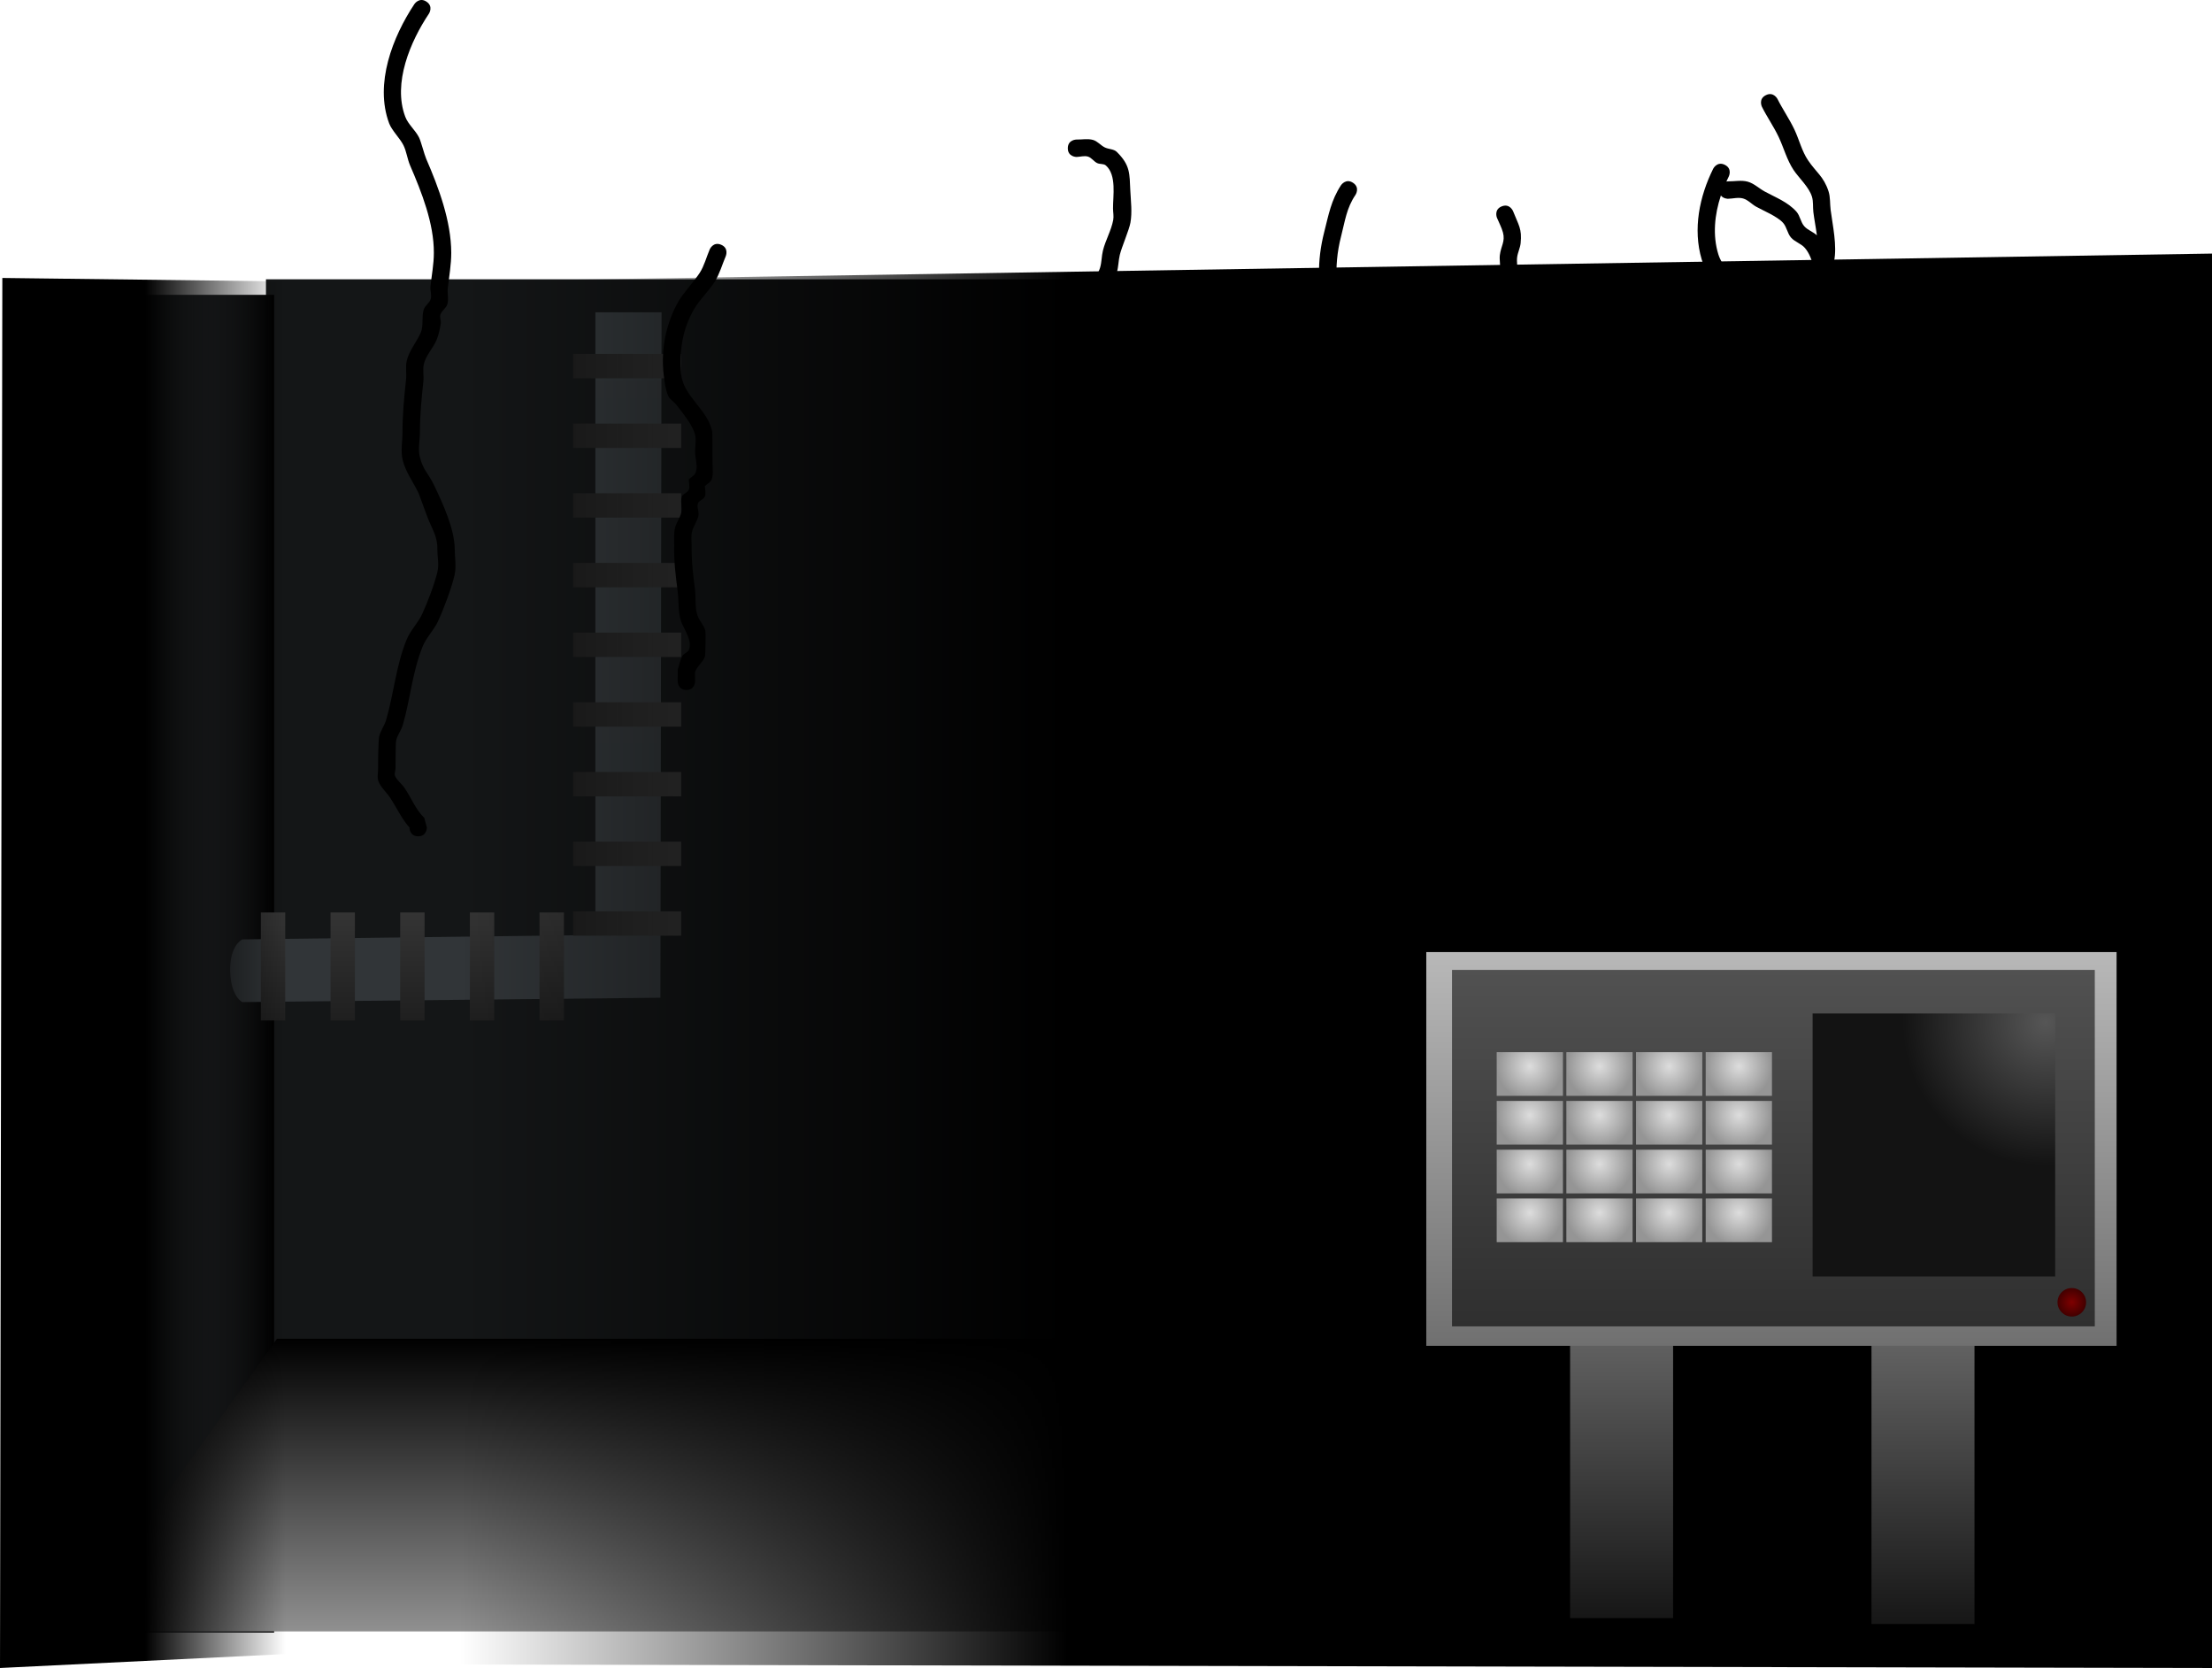 <svg version="1.1" xmlns="http://www.w3.org/2000/svg" xmlns:xlink="http://www.w3.org/1999/xlink" width="635" height="478.787" viewBox="0,0,635,478.787"><defs><linearGradient x1="-63.806" y1="180.344" x2="-3.306" y2="180.344" gradientUnits="userSpaceOnUse" id="color-1"><stop offset="0" stop-color="#858e95"/><stop offset="1" stop-color="#000000"/></linearGradient><linearGradient x1="240" y1="288" x2="240" y2="372" gradientUnits="userSpaceOnUse" id="color-2"><stop offset="0" stop-color="#000000"/><stop offset="1" stop-color="#909090"/></linearGradient><linearGradient x1="44.75" y1="-6.642" x2="44.75" y2="191.358" gradientUnits="userSpaceOnUse" id="color-3"><stop offset="0" stop-color="#353a3d"/><stop offset="1" stop-color="#313538"/></linearGradient><linearGradient x1="82.55" y1="8.798" x2="113.55" y2="8.798" gradientUnits="userSpaceOnUse" id="color-4"><stop offset="0" stop-color="#1f1f1f"/><stop offset="1" stop-color="#343434"/></linearGradient><linearGradient x1="82.55" y1="88.798" x2="113.55" y2="88.798" gradientUnits="userSpaceOnUse" id="color-5"><stop offset="0" stop-color="#1f1f1f"/><stop offset="1" stop-color="#343434"/></linearGradient><linearGradient x1="82.55" y1="48.798" x2="113.55" y2="48.798" gradientUnits="userSpaceOnUse" id="color-6"><stop offset="0" stop-color="#1f1f1f"/><stop offset="1" stop-color="#343434"/></linearGradient><linearGradient x1="82.55" y1="128.798" x2="113.55" y2="128.798" gradientUnits="userSpaceOnUse" id="color-7"><stop offset="0" stop-color="#1f1f1f"/><stop offset="1" stop-color="#343434"/></linearGradient><linearGradient x1="82.55" y1="168.798" x2="113.55" y2="168.798" gradientUnits="userSpaceOnUse" id="color-8"><stop offset="0" stop-color="#1f1f1f"/><stop offset="1" stop-color="#343434"/></linearGradient><linearGradient x1="82.55" y1="28.798" x2="113.55" y2="28.798" gradientUnits="userSpaceOnUse" id="color-9"><stop offset="0" stop-color="#1f1f1f"/><stop offset="1" stop-color="#343434"/></linearGradient><linearGradient x1="82.55" y1="108.798" x2="113.55" y2="108.798" gradientUnits="userSpaceOnUse" id="color-10"><stop offset="0" stop-color="#1f1f1f"/><stop offset="1" stop-color="#343434"/></linearGradient><linearGradient x1="82.55" y1="68.798" x2="113.55" y2="68.798" gradientUnits="userSpaceOnUse" id="color-11"><stop offset="0" stop-color="#1f1f1f"/><stop offset="1" stop-color="#343434"/></linearGradient><linearGradient x1="82.55" y1="148.798" x2="113.55" y2="148.798" gradientUnits="userSpaceOnUse" id="color-12"><stop offset="0" stop-color="#1f1f1f"/><stop offset="1" stop-color="#343434"/></linearGradient><linearGradient x1="76.383" y1="165.631" x2="76.383" y2="196.631" gradientUnits="userSpaceOnUse" id="color-13"><stop offset="0" stop-color="#343434"/><stop offset="1" stop-color="#1f1f1f"/></linearGradient><linearGradient x1="36.383" y1="165.631" x2="36.383" y2="196.631" gradientUnits="userSpaceOnUse" id="color-14"><stop offset="0" stop-color="#343434"/><stop offset="1" stop-color="#1f1f1f"/></linearGradient><linearGradient x1="56.383" y1="165.631" x2="56.383" y2="196.631" gradientUnits="userSpaceOnUse" id="color-15"><stop offset="0" stop-color="#343434"/><stop offset="1" stop-color="#1f1f1f"/></linearGradient><linearGradient x1="16.383" y1="165.631" x2="16.383" y2="196.631" gradientUnits="userSpaceOnUse" id="color-16"><stop offset="0" stop-color="#343434"/><stop offset="1" stop-color="#1f1f1f"/></linearGradient><linearGradient x1="-3.617" y1="165.631" x2="-3.617" y2="196.631" gradientUnits="userSpaceOnUse" id="color-17"><stop offset="0" stop-color="#343434"/><stop offset="1" stop-color="#1f1f1f"/></linearGradient><linearGradient x1="50" y1="180" x2="224.451" y2="180" gradientUnits="userSpaceOnUse" id="color-18"><stop offset="0" stop-color="#000000" stop-opacity="0"/><stop offset="1" stop-color="#000000"/></linearGradient><linearGradient x1="0" y1="180" x2="-40.328" y2="180" gradientUnits="userSpaceOnUse" id="color-19"><stop offset="0" stop-color="#000000" stop-opacity="0"/><stop offset="1" stop-color="#000000"/></linearGradient><linearGradient x1="470.033" y1="252.68" x2="470.033" y2="393.876" gradientUnits="userSpaceOnUse" id="color-20"><stop offset="0" stop-color="#848484"/><stop offset="1" stop-color="#000000"/></linearGradient><linearGradient x1="383.513" y1="250.974" x2="383.513" y2="392.17" gradientUnits="userSpaceOnUse" id="color-21"><stop offset="0" stop-color="#848484"/><stop offset="1" stop-color="#000000"/></linearGradient><linearGradient x1="426.524" y1="177.002" x2="426.524" y2="290.024" gradientUnits="userSpaceOnUse" id="color-22"><stop offset="0" stop-color="#b8b8b8"/><stop offset="1" stop-color="#707070"/></linearGradient><linearGradient x1="427.093" y1="182.119" x2="427.093" y2="284.439" gradientUnits="userSpaceOnUse" id="color-23"><stop offset="0" stop-color="#515151"/><stop offset="1" stop-color="#2f2f2f"/></linearGradient><radialGradient cx="505.196" cy="197.184" r="41.086" gradientUnits="userSpaceOnUse" id="color-24"><stop offset="0" stop-color="#565656"/><stop offset="1" stop-color="#131313"/></radialGradient><radialGradient cx="512.755" cy="277.531" r="4.102" gradientUnits="userSpaceOnUse" id="color-25"><stop offset="0" stop-color="#7f0000"/><stop offset="1" stop-color="#420000"/></radialGradient><radialGradient cx="357.172" cy="209.817" r="9.51" gradientUnits="userSpaceOnUse" id="color-26"><stop offset="0" stop-color="#dddddd"/><stop offset="1" stop-color="#959595"/></radialGradient><radialGradient cx="357.172" cy="237.817" r="9.51" gradientUnits="userSpaceOnUse" id="color-27"><stop offset="0" stop-color="#dddddd"/><stop offset="1" stop-color="#959595"/></radialGradient><radialGradient cx="357.172" cy="223.817" r="9.51" gradientUnits="userSpaceOnUse" id="color-28"><stop offset="0" stop-color="#dddddd"/><stop offset="1" stop-color="#959595"/></radialGradient><radialGradient cx="357.172" cy="251.817" r="9.51" gradientUnits="userSpaceOnUse" id="color-29"><stop offset="0" stop-color="#dddddd"/><stop offset="1" stop-color="#959595"/></radialGradient><radialGradient cx="397.172" cy="209.817" r="9.51" gradientUnits="userSpaceOnUse" id="color-30"><stop offset="0" stop-color="#dddddd"/><stop offset="1" stop-color="#959595"/></radialGradient><radialGradient cx="397.172" cy="237.817" r="9.51" gradientUnits="userSpaceOnUse" id="color-31"><stop offset="0" stop-color="#dddddd"/><stop offset="1" stop-color="#959595"/></radialGradient><radialGradient cx="397.172" cy="223.817" r="9.51" gradientUnits="userSpaceOnUse" id="color-32"><stop offset="0" stop-color="#dddddd"/><stop offset="1" stop-color="#959595"/></radialGradient><radialGradient cx="397.172" cy="251.817" r="9.51" gradientUnits="userSpaceOnUse" id="color-33"><stop offset="0" stop-color="#dddddd"/><stop offset="1" stop-color="#959595"/></radialGradient><radialGradient cx="377.172" cy="209.817" r="9.51" gradientUnits="userSpaceOnUse" id="color-34"><stop offset="0" stop-color="#dddddd"/><stop offset="1" stop-color="#959595"/></radialGradient><radialGradient cx="377.172" cy="237.817" r="9.51" gradientUnits="userSpaceOnUse" id="color-35"><stop offset="0" stop-color="#dddddd"/><stop offset="1" stop-color="#959595"/></radialGradient><radialGradient cx="377.172" cy="223.817" r="9.51" gradientUnits="userSpaceOnUse" id="color-36"><stop offset="0" stop-color="#dddddd"/><stop offset="1" stop-color="#959595"/></radialGradient><radialGradient cx="377.172" cy="251.817" r="9.51" gradientUnits="userSpaceOnUse" id="color-37"><stop offset="0" stop-color="#dddddd"/><stop offset="1" stop-color="#959595"/></radialGradient><radialGradient cx="417.172" cy="209.817" r="9.51" gradientUnits="userSpaceOnUse" id="color-38"><stop offset="0" stop-color="#dddddd"/><stop offset="1" stop-color="#959595"/></radialGradient><radialGradient cx="417.172" cy="237.817" r="9.51" gradientUnits="userSpaceOnUse" id="color-39"><stop offset="0" stop-color="#dddddd"/><stop offset="1" stop-color="#959595"/></radialGradient><radialGradient cx="417.172" cy="223.817" r="9.51" gradientUnits="userSpaceOnUse" id="color-40"><stop offset="0" stop-color="#dddddd"/><stop offset="1" stop-color="#959595"/></radialGradient><radialGradient cx="417.172" cy="251.817" r="9.51" gradientUnits="userSpaceOnUse" id="color-41"><stop offset="0" stop-color="#dddddd"/><stop offset="1" stop-color="#959595"/></radialGradient></defs><g transform="translate(82,96.287)"><g data-paper-data="{&quot;isPaintingLayer&quot;:true}" fill-rule="nonzero" stroke-linecap="butt" stroke-linejoin="miter" stroke-miterlimit="10" stroke-dasharray="" stroke-dashoffset="0" style="mix-blend-mode: normal"><path d="M-5.65,356.255v-372.372h546.34v372.372z" fill="#141617" stroke="none" stroke-width="0"/><path d="M-63.806,372.344v-384h60.5v384z" fill="url(#color-1)" stroke="none" stroke-width="0"/><path d="M-62.5,372l60,-84h545v84z" fill="url(#color-2)" stroke="none" stroke-width="0"/><g stroke="none" stroke-width="0"><path d="M-12.416,173.358l101.333,-1.258v-178.742h19l-0.333,196.742l-120,1.258c0,0 -3.277,-1.426 -3.5,-8.707c-0.236,-7.713 3.5,-9.293 3.5,-9.293z" fill="url(#color-3)"/><path d="M82.55,12.298v-7h31v7z" fill="url(#color-4)"/><path d="M82.55,92.298v-7h31v7z" fill="url(#color-5)"/><path d="M82.55,52.298v-7h31v7z" fill="url(#color-6)"/><path d="M82.55,132.298v-7h31v7z" fill="url(#color-7)"/><path d="M82.55,172.298v-7h31v7z" fill="url(#color-8)"/><path d="M82.55,32.298v-7h31v7z" fill="url(#color-9)"/><path d="M82.55,112.298v-7h31v7z" fill="url(#color-10)"/><path d="M82.55,72.298v-7h31v7z" fill="url(#color-11)"/><path d="M82.55,152.298v-7h31v7z" fill="url(#color-12)"/><path d="M72.883,165.631h7v31h-7z" fill="url(#color-13)"/><path d="M32.883,165.631h7v31h-7z" fill="url(#color-14)"/><path d="M52.883,165.631h7v31h-7z" fill="url(#color-15)"/><path d="M12.883,165.631h7v31h-7z" fill="url(#color-16)"/><path d="M-7.117,165.631h7v31h-7z" fill="url(#color-17)"/></g><path d="M50,381.5v-397l503,-8v406z" fill="url(#color-18)" stroke="none" stroke-width="0"/><path d="M-82,382.5l0.672,-399l81.328,1v394z" data-paper-data="{&quot;index&quot;:null}" fill="url(#color-19)" stroke="none" stroke-width="0"/><g stroke-width="0"><path d="M455.248,369.876v-117.196h29.569v117.196z" fill="url(#color-20)" stroke="none"/><path d="M368.729,368.17v-117.196h29.569v117.196z" fill="url(#color-21)" stroke="none"/><path d="M327.441,290.024v-113.022h198.167v113.022z" fill="url(#color-22)" stroke="none"/><path d="M334.833,284.439v-102.32h184.52v102.32z" fill="url(#color-23)" stroke="#000000"/><path d="M438.345,270.11v-75.485h69.637v75.485z" fill="url(#color-24)" stroke="none"/><path d="M516.857,277.531c0,2.261 -1.837,4.094 -4.102,4.094c-2.265,0 -4.102,-1.833 -4.102,-4.094c0,-2.261 1.837,-4.094 4.102,-4.094c2.265,0 4.102,1.833 4.102,4.094z" fill="url(#color-25)" stroke="none"/><g stroke="#000000"><path d="M347.656,218.269v-12.538h19.021v12.538z" fill="url(#color-26)"/><path d="M347.656,246.269v-12.538h19.021v12.538z" fill="url(#color-27)"/><path d="M347.656,232.269v-12.538h19.021v12.538z" fill="url(#color-28)"/><path d="M347.656,260.269v-12.538h19.021v12.538z" fill="url(#color-29)"/><path d="M387.656,218.269v-12.538h19.021v12.538z" fill="url(#color-30)"/><path d="M387.656,246.269v-12.538h19.021v12.538z" fill="url(#color-31)"/><path d="M387.656,232.269v-12.538h19.021v12.538z" fill="url(#color-32)"/><path d="M387.656,260.269v-12.538h19.021v12.538z" fill="url(#color-33)"/><path d="M367.656,218.269v-12.538h19.021v12.538z" fill="url(#color-34)"/><path d="M367.656,246.269v-12.538h19.021v12.538z" fill="url(#color-35)"/><path d="M367.656,232.269v-12.538h19.021v12.538z" fill="url(#color-36)"/><path d="M367.656,260.269v-12.538h19.021v12.538z" fill="url(#color-37)"/><path d="M407.656,218.269v-12.538h19.021v12.538z" fill="url(#color-38)"/><path d="M407.656,246.269v-12.538h19.021v12.538z" fill="url(#color-39)"/><path d="M407.656,232.269v-12.538h19.021v12.538z" fill="url(#color-40)"/><path d="M407.656,260.269v-12.538h19.021v12.538z" fill="url(#color-41)"/></g></g><g fill="#000000" stroke="none" stroke-width="0.5"><path d="M38.042,143.769c-2.5,0 -2.5,-2.5 -2.5,-2.5l0.347,0.363c-2.557,-2.762 -3.798,-5.756 -5.921,-8.968c-1.041,-1.575 -2.585,-2.856 -3.297,-4.604c-0.478,-1.173 -0.111,-2.532 -0.128,-3.799c-0.024,-1.759 0.059,-8.016 0.301,-9.107c0.372,-1.676 1.512,-3.102 1.994,-4.75c2.232,-7.629 2.835,-15.664 5.915,-23.137c1.086,-2.635 3.243,-4.72 4.441,-7.306c1.518,-3.276 3.562,-8.612 4.389,-12.137c0.499,-2.127 -0.04,-4.369 -0.04,-6.554c0.091,-3.506 -1.504,-5.698 -2.833,-9.101c-0.482,-1.235 -2.39,-6.559 -2.539,-6.873c-1.517,-3.19 -3.754,-6.12 -4.583,-9.554c-0.62,-2.567 -0.046,-5.281 -0.045,-7.921c0.004,-5.259 0.464,-9.995 1.023,-15.177c0.188,-1.737 -0.196,-3.53 0.171,-5.238c0.636,-2.961 2.788,-5.381 4.019,-8.148c0.917,-2.063 0.195,-4.566 0.894,-6.713c0.372,-1.145 1.666,-1.85 2.002,-3.006c0.337,-1.159 -0.204,-2.419 -0.077,-3.619c0.341,-3.215 0.976,-6.418 0.968,-9.651c0.043,-8.436 -3.516,-17.421 -6.81,-25.043c-0.816,-1.888 -1.014,-4.02 -1.936,-5.858c-0.986,-1.967 -3.335,-4.23 -4.088,-6.251c-4.241,-11.386 1.011,-24.84 7.254,-34.235c0,0 1.387,-2.08 3.467,-0.693c2.08,1.387 0.693,3.467 0.693,3.467c-5.259,7.862 -10.447,19.892 -6.785,29.571c0.842,2.225 2.889,3.815 3.951,5.944c0.596,1.194 1.487,4.812 2.064,6.142c3.586,8.26 7.151,17.833 7.19,26.957c-0.008,3.401 -0.603,6.776 -0.993,10.155c-0.175,1.515 0.295,3.106 -0.116,4.575c-0.323,1.156 -1.609,1.859 -1.998,2.994c-0.279,0.814 0.218,1.73 0.089,2.581c-0.243,1.6 -0.573,3.212 -1.195,4.706c-1.029,2.473 -3.179,4.508 -3.695,7.136c-0.306,1.557 0.071,3.181 -0.096,4.758c-0.531,5.026 -0.991,9.546 -0.995,14.649c-0.002,2.324 -0.598,4.715 -0.046,6.972c0.959,3.917 2.451,4.68 4.191,8.356c2.518,5.323 5.75,12.295 5.854,18.116c0,2.482 0.502,5.024 -0.04,7.446c-0.837,3.742 -3.15,9.854 -4.773,13.349c-1.185,2.552 -3.337,4.6 -4.397,7.207c-2.961,7.284 -3.534,15.098 -5.695,22.532c-0.451,1.552 -1.553,2.879 -1.917,4.453c-0.193,0.837 -0.145,6.777 -0.178,8.021c-0.02,0.735 -0.435,1.533 -0.128,2.201c0.605,1.314 1.885,2.202 2.703,3.396c2.087,3.047 3.09,6.083 5.693,8.627l0.732,2.768c0,0 0,2.5 -2.5,2.5z"/><path d="M115.042,101.769c-2.5,0 -2.5,-2.5 -2.5,-2.5l0.032,-3.4c0.447,-1.305 0.66,-2.715 1.341,-3.914c0.403,-0.71 1.487,-0.895 1.817,-1.642c1.201,-2.722 -1.551,-6.211 -2.235,-8.305c-0.893,-2.736 -0.605,-5.725 -0.962,-8.581c-0.594,-4.75 -1.09,-8.352 -0.993,-13.198c0.032,-1.611 -0.145,-3.255 0.196,-4.83c0.35,-1.616 1.494,-2.987 1.849,-4.602c0.321,-1.461 -0.325,-3.064 0.145,-4.484c0.296,-0.895 1.65,-1.125 2,-2c0.371,-0.928 0,-2 0,-3c0.667,-0.667 1.682,-1.113 2,-2c0.681,-1.897 -0.21,-4.028 -0.19,-6.043c0.014,-1.467 0.32,-2.954 0.073,-4.4c-0.489,-2.865 -3.725,-6.735 -5.521,-9.033c-0.696,-0.891 -1.844,-1.465 -2.286,-2.505c-0.776,-1.825 -1.006,-3.848 -1.253,-5.815c-0.926,-7.362 0.602,-15.061 4.324,-21.498c1.027,-1.777 4.828,-6.15 6,-8c1.306,-2.06 1.906,-4.491 2.866,-6.734c0,0 0.985,-2.298 3.283,-1.313c2.298,0.985 1.313,3.283 1.313,3.283c-1.039,2.425 -1.735,5.03 -3.134,7.266c-1.768,2.826 -4.332,5.114 -6,8c-3.29,5.69 -4.258,12.026 -3.676,18.502c0.586,6.524 7.671,10.163 8.939,16.647c0.024,0.121 0.106,7.204 0.073,8.6c-0.04,1.653 0.306,3.38 -0.19,4.957c-0.283,0.899 -1.333,1.333 -2,2c0,1 0.371,2.072 0,3c-0.35,0.875 -1.7,1.106 -2,2c-0.374,1.112 0.386,2.368 0.145,3.516c-0.345,1.644 -1.491,3.045 -1.865,4.683c-0.288,1.263 -0.077,2.59 -0.09,3.886c-0.048,4.751 0.385,7.943 0.968,12.608c0.31,2.485 -0.087,5.107 0.721,7.477c0.518,1.52 1.784,2.725 2.236,4.266c0.182,0.619 0.046,7.136 -0.115,7.565c-0.619,1.646 -2.312,2.767 -2.842,4.444l0.032,2.6c0,0 0,2.5 -2.5,2.5z"/><path d="M361.16,98.505c-2.236,1.118 -3.354,-1.118 -3.354,-1.118l-1.136,-2.327c-1.317,-4.073 -1.705,-4.086 -1.096,-9.191c0.443,-3.714 3.008,-6.747 4.035,-10.174c0.533,-1.78 0.284,-6.181 -0.035,-8.025c-0.18,-1.039 -0.827,-1.96 -1,-3c-0.36,-2.167 -0.111,-4.474 -0.877,-6.533c-0.827,-2.223 -3.079,-3.71 -3.965,-5.911c-0.443,-1.101 0.048,-2.388 -0.158,-3.556c-0.183,-1.038 -0.871,-1.954 -1,-3c-0.49,-3.987 -0.03,-8.76 0,-12.801c2.231,-6.893 4.997,-14.955 3.986,-22.294c-0.363,-2.632 -1.932,-4.95 -2.863,-7.438c-0.464,-1.239 -0.427,-2.637 -0.942,-3.856c-0.957,-2.264 -3.19,-3.86 -4.048,-6.164c-0.665,-1.786 -0.922,-3.709 -1.154,-5.601c-0.273,-2.225 0.703,-4.428 1.02,-6.647c0.184,-1.289 -0.175,-2.613 -0.014,-3.905c0.337,-2.697 1.597,-3.914 0.894,-6.527c-0.396,-1.474 -1.156,-2.826 -1.734,-4.239c0,0 -0.928,-2.321 1.393,-3.25c2.321,-0.928 3.25,1.393 3.25,1.393c1.585,4.038 2.586,4.991 2.166,9.181c-0.139,1.385 -0.833,2.672 -1.006,4.053c-0.169,1.354 0.179,2.744 -0.014,4.095c-0.257,1.796 -1.207,3.553 -0.98,5.353c0.624,4.949 2.94,5.952 4.798,10.235c0.567,1.308 0.557,2.809 1.058,4.144c0.524,1.396 1.487,2.6 2,4c3.275,8.94 0.092,19.669 -2.877,28.268c0.032,3.548 -0.444,7.71 0,11.199c0.133,1.046 0.839,1.958 1,3c0.125,0.807 -0.459,1.685 -0.158,2.444c0.28,0.706 1.299,0.862 1.718,1.495c0.947,1.43 1.711,2.99 2.317,4.594c0.888,2.355 0.708,4.984 1.123,7.467c0.174,1.04 0.832,1.959 1,3c0.376,2.329 0.587,7.718 -0.035,9.975c-0.431,1.565 -1.489,2.888 -2.123,4.382c-1.79,4.219 -2.467,7.84 -0.938,12.253l0.864,1.673c0,0 1.118,2.236 -1.118,3.354z"/><path d="M306.042,133.769c-2.5,0 -2.5,-2.5 -2.5,-2.5v-3c0,-1.346 -0.031,-7.304 0.151,-7.857c0.419,-1.27 1.836,-1.978 2.491,-3.144c0.751,-1.338 1.12,-2.857 1.68,-4.285c0.943,-2.356 2.391,-4.597 2.71,-7.114c0.543,-4.285 -1.082,-8.06 -1.991,-12.15c-0.648,-2.917 -1.199,-5.857 -1.941,-8.751c-0.187,-0.729 -0.1,-1.607 -0.586,-2.181c-0.835,-0.985 -2.436,-1.172 -3.162,-2.24c-0.595,-0.875 -0.159,-2.133 -0.494,-3.137c-0.521,-1.561 -1.597,-2.909 -2.05,-4.49c-1.085,-3.793 -1.248,-10.038 -0.789,-13.956c0.673,-5.743 3.64,-8.595 6.908,-12.906c1.509,-1.99 2.268,-4.455 3.264,-6.745c0.838,-1.929 1.868,-3.941 1.81,-6.043c0.001,-4.193 -0.571,-7.623 -0.991,-11.794c-0.088,-0.873 0.296,-1.787 0.058,-2.632c-0.926,-3.295 -1.96,-2.908 -3.254,-5.644c-0.712,-1.506 -1.022,-3.188 -1.784,-4.67c-2.406,-4.683 -5.435,-8.554 -6.967,-13.749c-2.46,-8.341 -2.583,-16.121 -0.461,-24.446c1.268,-4.973 1.974,-9.115 4.818,-13.451c0,0 1.387,-2.08 3.467,-0.693c2.08,1.387 0.693,3.467 0.693,3.467c-2.58,3.793 -3.001,7.513 -4.135,11.918c-2.283,8.87 -1.625,17.648 2.13,26.147c1.324,2.997 3.402,5.608 4.901,8.522c0.763,1.482 1.075,3.163 1.784,4.672c1.094,2.326 2.958,4.311 3.672,6.78c0.312,1.079 -0.06,2.252 0.058,3.368c0.452,4.261 1.007,7.907 1.009,12.206c-0.098,5.261 -2.903,11.51 -6.072,15.786c-2.7,3.643 -5.444,5.671 -5.947,10.519c-0.336,3.242 -0.32,8.775 0.626,11.944c0.483,1.617 1.577,3.005 2.084,4.615c0.186,0.591 -0.421,1.368 -0.042,1.858c0.681,0.881 2.163,0.875 2.838,1.76c2.347,3.079 2.635,9.281 3.433,12.873c1.077,4.849 2.68,8.933 2.048,14.045c-0.172,1.394 -2.72,7.46 -3.003,8.17c-0.678,1.667 -1.149,3.433 -2.034,5c-0.507,0.897 -1.736,1.315 -2.082,2.287c-0.686,1.93 0.151,4.095 0.151,6.143v3c0,0 0,2.5 -2.5,2.5z"/><path d="M418.042,108.769c-2.5,0 -2.5,-2.5 -2.5,-2.5c0,-1 0,-3 0,-4c0,-4.333 0,-8.667 0,-13c0,-2.092 0.813,-4.306 0.107,-6.276c-0.372,-1.038 -1.46,-1.699 -1.894,-2.713c-1.115,-2.604 -2.703,-7.731 -3.181,-10.611c-0.822,-4.949 0.523,-10.263 -0.039,-15.245c-0.187,-1.658 -0.779,-3.252 -0.981,-4.909c-1.023,-8.401 0.517,-17.209 3.151,-25.135c0.543,-1.269 3.041,-7.117 3.139,-7.302c0.484,-0.917 1.555,-1.527 1.805,-2.534c0.345,-1.383 -0.091,-2.85 -0.107,-4.276c-0.029,-2.533 0.456,-5.102 0.032,-7.6c-0.357,-2.103 -0.766,-4.254 -1.708,-6.169c-1.16,-2.36 -3.739,-3.785 -5.039,-6.071c-1.02,-1.793 -1.6,-5.752 -2.243,-7.554c-0.572,-1.602 -1.584,-3.035 -2.07,-4.666c-2.603,-8.73 -0.63,-18.17 3.291,-26.059c0,0 1.118,-2.236 3.354,-1.118c2.236,1.118 1.118,3.354 1.118,3.354c-0.236,0.469 -0.465,0.947 -0.686,1.432c0.267,-0.05 0.45,-0.05 0.45,-0.05c1.889,0.03 3.846,-0.41 5.667,0.091c1.796,0.494 3.203,1.902 4.836,2.798c3.177,1.743 6.632,2.996 9.146,5.798c1.057,1.179 1.208,2.99 2.247,4.185c0.976,1.123 2.555,1.607 3.635,2.613c-0.303,-2.356 -0.778,-4.712 -1.013,-6.677c-0.176,-1.477 0.036,-3.026 -0.413,-4.445c-0.881,-2.785 -3.758,-5.351 -5.277,-7.64c-1.905,-2.87 -2.784,-6.301 -4.249,-9.418c-1.409,-2.996 -3.334,-5.726 -4.815,-8.687c0,0 -1.118,-2.236 1.118,-3.354c2.236,-1.118 3.354,1.118 3.354,1.118c1.497,2.997 3.438,5.763 4.867,8.793c1.363,2.891 2.095,6.118 3.882,8.769c2.36,3.501 4.481,4.629 5.881,8.889c0.561,1.709 0.387,3.577 0.615,5.361c0.566,4.418 1.909,10.325 0.976,14.77c-0.174,0.83 -0.411,1.658 -0.695,2.483c0.565,3.13 0.729,6.336 0.739,9.054c0.003,0.836 0.027,8.266 -0.107,8.724c-0.763,2.605 -4.073,5.256 -5.359,7.444c-2.821,4.8 -3.887,11.022 -5.774,16.194c-1.176,3.22 -2.548,6.334 -2.765,9.798c-0.068,1.09 0.131,5.82 -0.102,6.565c-0.359,1.147 -1.594,1.869 -2,3c-0.256,0.715 0.096,1.516 0.107,2.276c0.035,2.353 0.05,4.707 0.016,7.061c0.877,0.873 1.928,1.597 2.61,2.625c0.628,0.945 0.613,2.2 1.119,3.216c1.227,2.463 2.913,3.476 4.04,6.087c1.854,4.293 2.72,9.427 2.666,14.57c0.538,0.444 1.12,0.854 1.358,1.485c0.429,1.135 0.017,9.867 0,9.913c-0.504,1.404 -2.424,1.896 -3.106,3.223c-0.66,1.285 -0.497,2.847 -0.745,4.27c-0.583,2.339 -1.696,4.559 -1.991,6.95c-0.556,4.51 0.445,8.173 1.522,12.299c0.698,0.264 1.51,0.876 1.51,2.301c0,2.5 -2.5,2.5 -2.5,2.5l-3.425,-1.894c-0.766,-3.071 -1.541,-5.878 -1.95,-8.769l-2.507,2.399c0,0 -2.236,1.118 -3.354,-1.118c-1.118,-2.236 1.118,-3.354 1.118,-3.354l0.618,1.236c0.036,-1.575 -0.324,-3.209 0.107,-4.724c0.756,-2.659 3.347,-4.521 4.204,-7.15c0.512,-1.571 0.539,-3.261 0.809,-4.892c1.84,-3.745 2.966,-8.299 3.252,-12.927c-0.852,-1.504 -1.214,-3.242 -1.921,-4.82c-0.094,-0.21 -4.184,-8.322 -4.296,-8.619c-0.468,-1.245 -1.129,-5.227 -1.901,-6.769c-0.597,-1.192 -1.743,-2.103 -2.147,-3.374c-0.272,-0.856 -0.392,-2.012 -0.427,-3.285c-2.754,-3.666 -5.802,-8.729 -6.635,-12.967c-0.029,-0.15 -0.065,-8.513 -0.045,-9.473c0.009,-0.436 -0.009,-0.878 -0.031,-1.32c-1.85,6.435 -2.819,13.452 -1.981,20.074c0.209,1.652 0.799,3.242 0.98,4.897c0.534,4.873 -0.807,10.129 -0,14.949c0.442,2.643 1.788,6.986 2.819,9.389c0.513,1.196 1.715,2.046 2.106,3.287c0.146,0.461 0.107,7.416 0.107,7.724c0,4.333 0,8.667 0,13c0,1 0,2 0,3v1c0,0 0,2.5 -2.5,2.5zM411.298,-23.244c0.485,1.558 1.456,2.929 2.005,4.467c0.802,2.248 0.764,4.818 1.954,6.887c1.284,2.234 3.798,3.629 4.961,5.929c1.228,2.427 1.852,5.147 2.292,7.831c0.454,2.763 0.06,5.6 0.032,8.4c-0.008,0.762 0.048,1.532 0.087,2.301c0.375,-0.643 0.744,-1.289 1.086,-1.946c1.691,-2.82 3.627,-5.507 5.083,-8.456c1.42,-2.876 2.186,-6.037 3.487,-8.969c1.756,-3.958 4.751,-8.202 6.411,-12.491c-0.509,-2.283 -1.313,-4.389 -2.573,-5.838c-1.086,-1.249 -2.891,-1.724 -3.977,-2.973c-1.034,-1.189 -1.207,-2.97 -2.232,-4.167c-1.619,-1.891 -5.827,-3.587 -7.801,-4.705c-1.28,-0.725 -2.321,-1.951 -3.739,-2.347c-1.391,-0.389 -2.888,0.06 -4.333,0.091c0,0 -1.303,0 -2.027,-0.94c-1.803,5.441 -2.426,11.428 -0.717,16.926zM418.846,23.014c0.183,-0.426 0.289,-0.875 0.361,-1.334c-0.272,0.639 -0.531,1.284 -0.789,1.93c0.179,-0.176 0.331,-0.369 0.428,-0.596zM423.649,40.545c0.359,-1.147 1.594,-1.869 2,-3c0.612,-1.706 -0.23,-3.628 -0.102,-5.435c0.28,-3.966 1.709,-7.499 3.058,-11.193c2.008,-5.492 3.176,-11.904 6.156,-17.006c1.349,-2.31 4.179,-3.786 4.888,-6.365c0.643,-2.339 -0.116,-4.85 -0.107,-7.276c0,-0.089 0.001,-0.179 0.001,-0.27c-0.978,1.773 -1.929,3.518 -2.687,5.228c-0.177,0.4 -3.386,8.773 -3.568,9.143c-0.072,0.146 -5.032,8.403 -5.207,8.694c-1.219,2.349 -2.87,4.515 -3.679,7.035c-0.545,1.699 -0.422,3.592 -1.124,5.232c-0.351,0.821 -1.62,1.03 -1.916,1.873c-0.339,0.966 0.155,2.042 0.181,3.065c0.073,2.842 -0.569,5.733 -0.045,8.527c0.307,1.638 1.076,3.467 2.045,5.263c-0.014,-1.178 -0.243,-2.396 0.107,-3.515z"/><path d="M244.042,158.769c-2.5,0 -2.5,-2.5 -2.5,-2.5l0.128,-1.209c-1.795,-5.552 -0.13,-10.802 -1.096,-16.39c-0.77,-4.457 -1.774,-9.141 -1,-13.801c0.346,-2.08 1.707,-3.912 2,-6c0.908,-6.468 0.175,-13.549 -1.842,-19.643c-0.708,-1.461 -1.693,-2.817 -2.123,-4.382c-1.009,-3.666 -0.067,-8.77 -0.067,-12.574c0.001,-10.292 1.739,-21.001 4.511,-30.929c0.707,-2.532 2.206,-4.862 2.521,-7.471c0.49,-4.052 -0.49,-6.473 -1,-10.199c-0.163,-1.193 0.511,-2.48 0.096,-3.61c-0.484,-1.318 -1.771,-2.179 -2.628,-3.291c-2.811,-3.644 -4.913,-6.113 -8.718,-8.684c-1.218,-1.675 -2.837,-3.122 -3.654,-5.026c-0.498,-1.162 -0.109,-2.526 -0.128,-3.791c-0.081,-5.191 0.916,-9.206 2.18,-14.173c0.815,-3.201 0.362,-6.627 1.085,-9.85c0.376,-1.678 1.53,-3.099 2.014,-4.749c0.459,-1.566 0.407,-3.245 0.794,-4.83c0.734,-3.003 2.39,-5.751 2.957,-8.79c0.203,-1.087 -0.043,-2.212 -0.054,-3.318c-0.036,-3.558 1.09,-9.566 -2.041,-12.339c-0.656,-0.581 -1.749,-0.315 -2.534,-0.704c-0.96,-0.476 -1.599,-1.549 -2.626,-1.853c-1.048,-0.31 -2.184,0.072 -3.276,0.107c0,0 -2.5,0 -2.5,-2.5c0,-2.5 2.5,-2.5 2.5,-2.5c1.575,0.036 3.207,-0.315 4.724,0.107c1.284,0.357 2.183,1.548 3.374,2.147c1.102,0.555 2.589,0.429 3.466,1.296c3.89,3.845 3.639,6.188 3.879,11.122c0.149,3.07 0.575,6.196 0.025,9.22c-0.383,2.108 -2.485,6.918 -3.043,9.21c-0.402,1.653 -0.37,3.401 -0.849,5.033c-0.455,1.549 -1.578,2.865 -1.934,4.439c-0.739,3.263 -0.303,6.729 -1.114,9.974c-1.166,4.665 -1.93,8.123 -2.029,12.951c-0.015,0.738 -0.418,1.531 -0.128,2.209c0.497,1.161 1.564,1.983 2.346,2.974c3.948,2.593 6.484,5.498 9.282,9.316c1.141,1.557 2.684,2.905 3.372,4.709c0.521,1.368 -0.119,2.942 0.096,4.39c0.617,4.158 1.575,7.319 1,11.801c-0.358,2.79 -1.884,5.306 -2.641,8.016c-2.652,9.49 -4.327,19.744 -4.327,29.584c0,3.354 -1.016,8.258 -0.067,11.426c0.39,1.301 1.251,2.412 1.877,3.618c2.332,6.951 3.228,14.972 2.158,22.357c-0.302,2.086 -1.652,3.921 -2,6c-0.895,5.35 1.01,10.4 1.032,15.6c0.018,4.171 -0.498,8.254 0.872,12.209l0.128,2.791c0,0 0,2.5 -2.5,2.5z"/></g></g></g></svg>